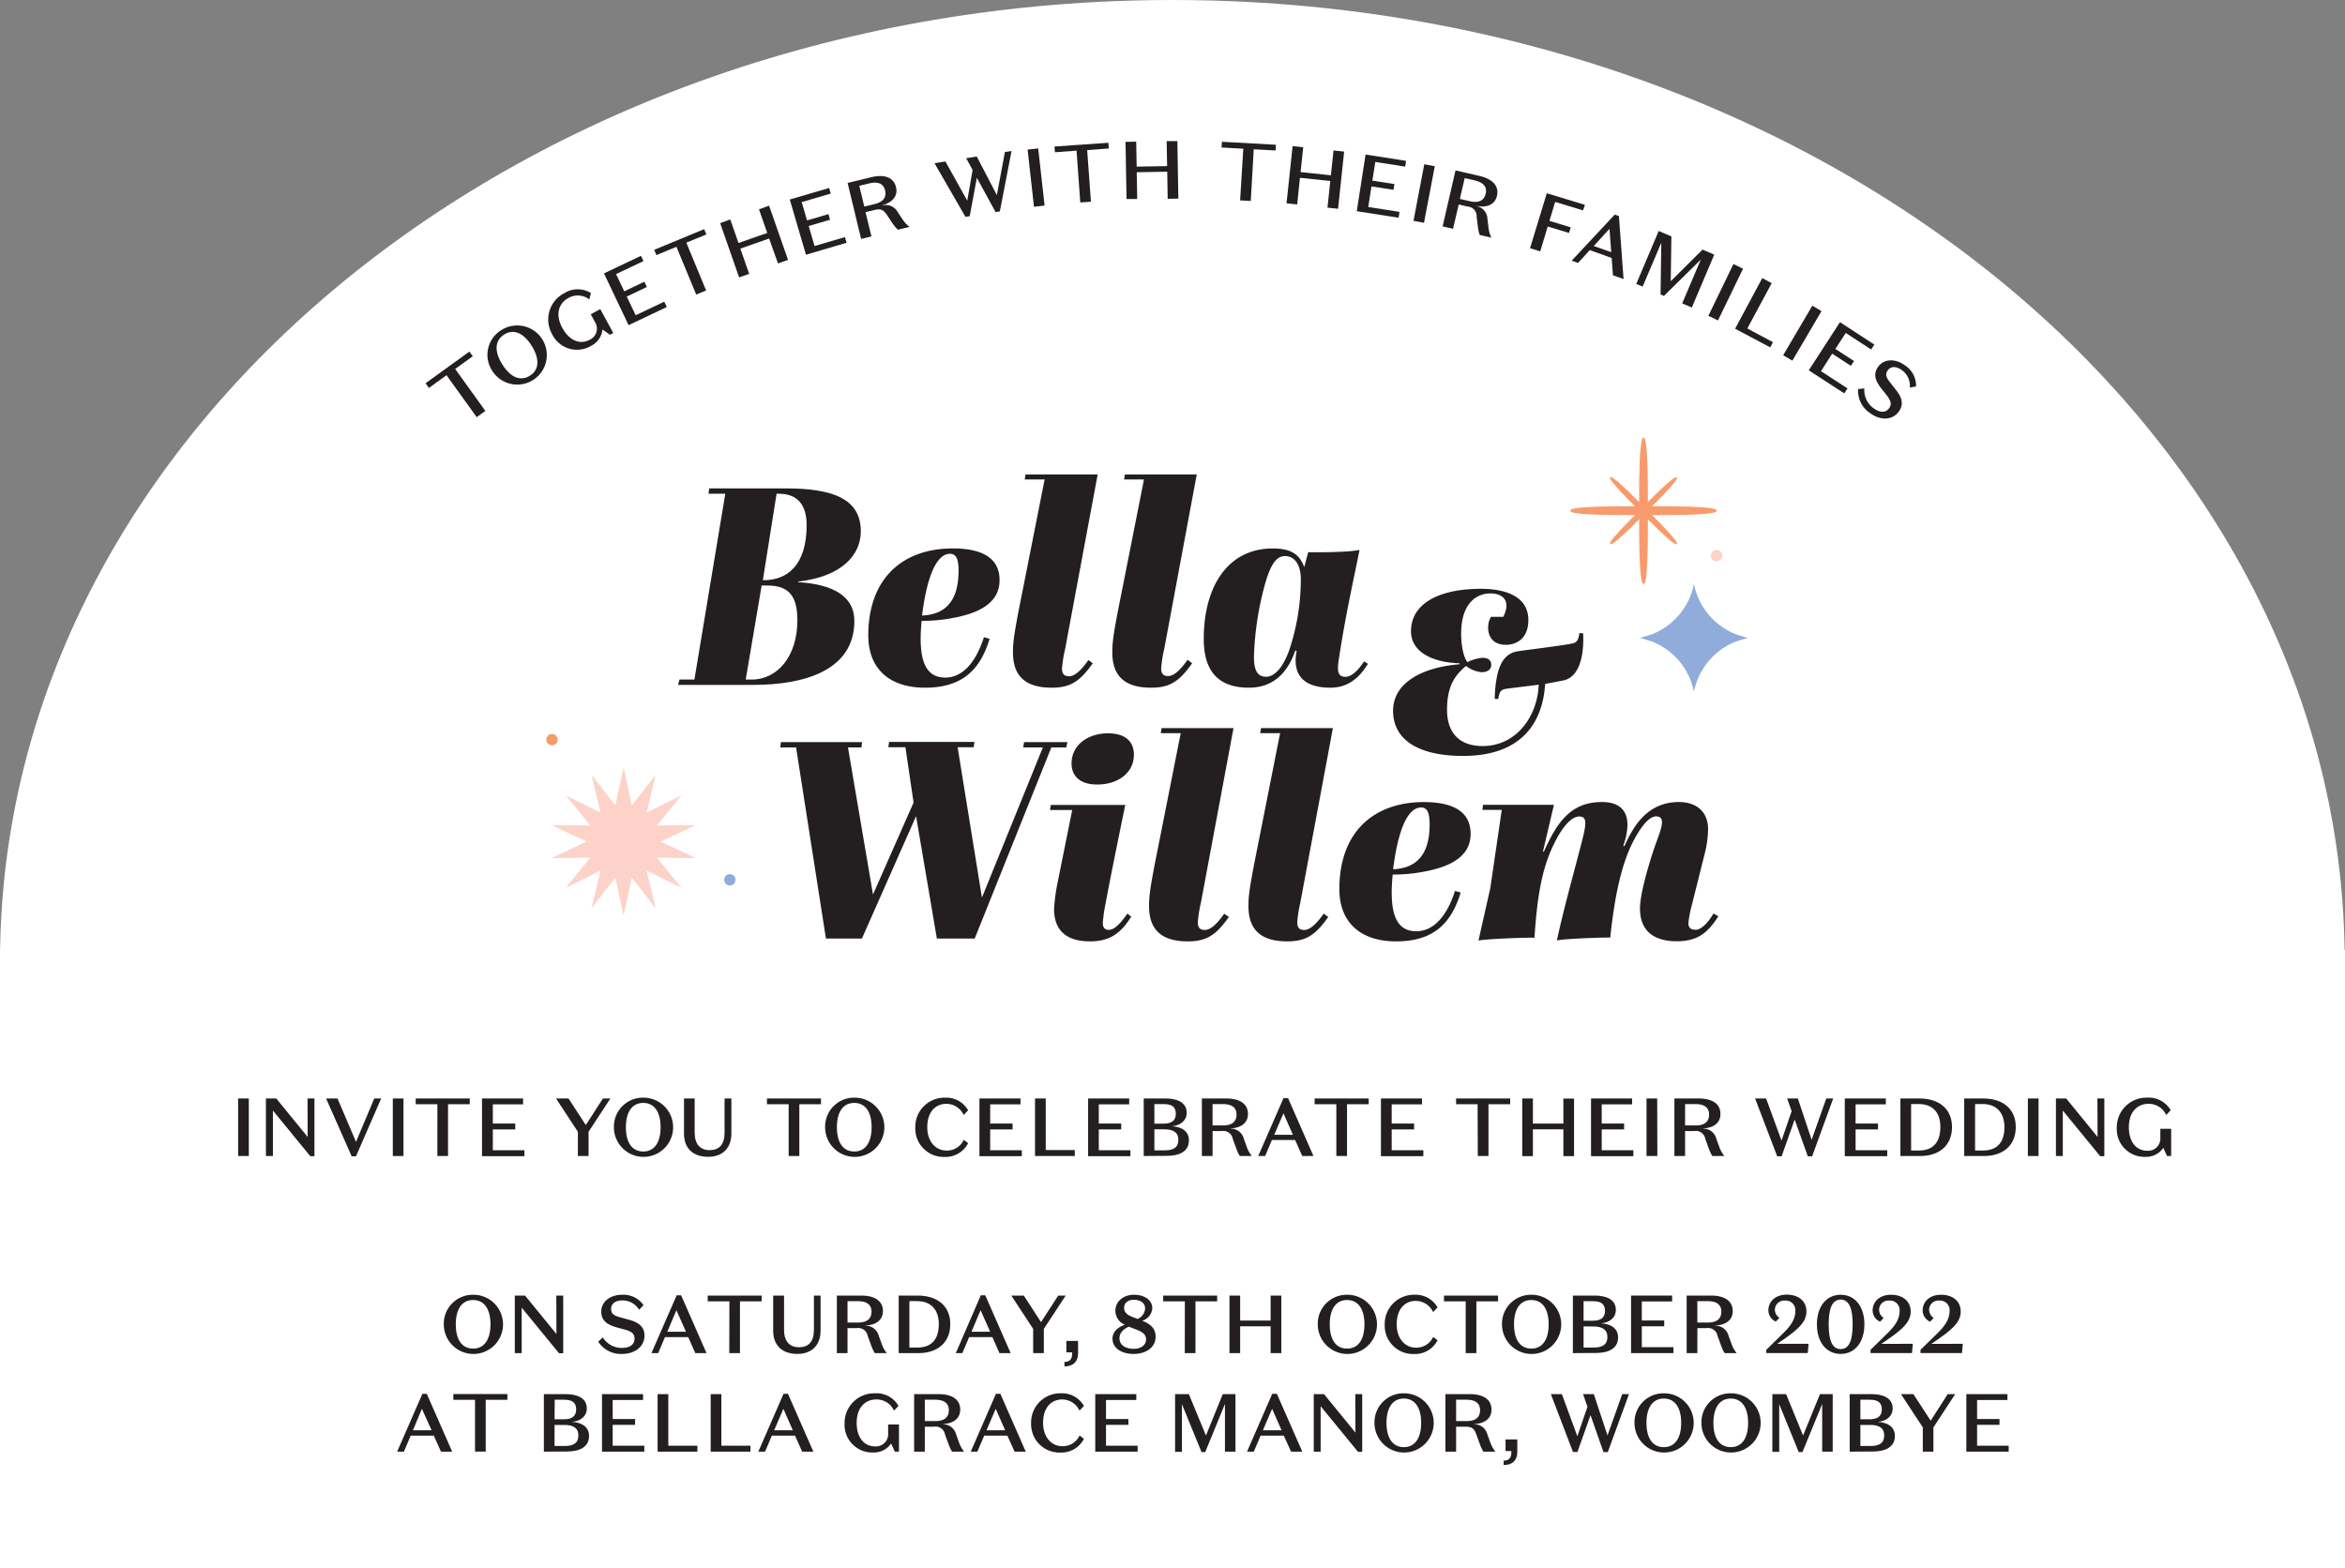 <svg xmlns="http://www.w3.org/2000/svg" viewBox="0 0 628.08 420.16"><rect x="0" y="0" width="628.08" height="420.16" fill="#808080" stroke="none"/><defs><style>.cls-1{fill:#fff;}.cls-2{fill:#fcd2c9;}.cls-3{fill:#8facda;}.cls-4{fill:#f89b6c;}.cls-5{fill:#231f20;}</style></defs><g id="Layer_2" data-name="Layer 2"><g id="Graphics"><path class="cls-1" d="M0,257.57C0,115.32,140.6,0,314,0s314,115.32,314,257.57"/><rect class="cls-1" y="254.5" width="628.08" height="165.66"/><polygon class="cls-2" points="167.02 205.62 169.22 215.79 175.6 207.59 173.19 217.7 182.49 213.09 175.93 221.15 186.31 221.04 176.91 225.46 186.31 229.87 175.93 229.76 182.49 237.82 173.19 233.21 175.6 243.32 169.22 235.12 167.02 245.29 164.82 235.12 158.44 243.32 160.85 233.21 151.55 237.82 158.11 229.76 147.73 229.87 157.13 225.46 147.73 221.04 158.11 221.15 151.55 213.09 160.85 217.7 158.44 207.59 164.82 215.79 167.02 205.62"/><path class="cls-3" d="M464.41,169.7a18.28,18.28,0,0,1-10.71-13.28A18.24,18.24,0,0,1,443,169.7c-1.08.47-3.76,1.19-3.76,1.19s2.68.72,3.76,1.19a18.23,18.23,0,0,1,10.7,13.27,18.26,18.26,0,0,1,10.71-13.27c1.08-.47,3.76-1.19,3.76-1.19s-2.68-.72-3.76-1.19"/><path class="cls-2" d="M461.29,148.84a1.52,1.52,0,1,1-1.51-1.51,1.52,1.52,0,0,1,1.51,1.51"/><path class="cls-4" d="M149.37,198.15a1.52,1.52,0,1,1-1.52-1.52,1.52,1.52,0,0,1,1.52,1.52"/><path class="cls-3" d="M197,235.69a1.52,1.52,0,1,1-1.51-1.51,1.52,1.52,0,0,1,1.51,1.51"/><path class="cls-4" d="M453.16,135.75c-3.21-.13-6.47-.13-6.5-.13h-4.17l1.19-1.19s1.49-1.5,2.89-3c2.91-3.15,2.66-3.4,2.53-3.54s-.39-.38-3.55,2.52c-1.52,1.4-3,2.88-3,2.9l-1.19,1.19v-4.17s0-3.29-.14-6.5c-.27-6.62-.79-6.62-1-6.62s-.78,0-1.05,6.62c-.13,3.21-.14,6.47-.14,6.5v4.17l-1.19-1.19s-1.49-1.5-3-2.9c-3.16-2.91-3.41-2.65-3.55-2.52s-.38.39,2.53,3.54c1.4,1.52,2.88,3,2.89,3l1.19,1.19h-4.17s-3.28,0-6.5.13c-6.62.27-6.62.8-6.62,1.06s0,.78,6.62,1.05c3.22.13,6.47.13,6.5.13h4.17l-1.19,1.2s-1.49,1.49-2.89,3c-2.91,3.16-2.66,3.41-2.53,3.54s.39.39,3.55-2.52c1.52-1.4,3-2.88,3-2.89l1.19-1.2v4.17s0,3.29.14,6.51c.27,6.61.8,6.61,1.05,6.61s.78,0,1-6.61c.14-3.22.14-6.47.14-6.51v-4.17l1.19,1.2s1.49,1.49,3,2.89c3.16,2.91,3.41,2.66,3.55,2.52s.38-.38-2.53-3.54c-1.4-1.52-2.87-3-2.89-3l-1.19-1.2h4.17s3.29,0,6.5-.13c6.62-.27,6.62-.8,6.62-1.05s0-.79-6.62-1.06"/></g><g id="Type"><path class="cls-5" d="M119.59,100.52l-4.71,3.4-.9-1.25,11.74-8.48.9,1.25-4.71,3.4L130,110.08l-2.32,1.67Z"/><path class="cls-5" d="M134.25,88.45a7.92,7.92,0,1,1-2.41,10.89A7.76,7.76,0,0,1,134.25,88.45Zm7.69,12.19c2.53-1.6,2.62-4.54.46-8s-4.86-4.62-7.39-3-2.63,4.54-.46,8S139.39,102.24,141.94,100.64Z"/><path class="cls-5" d="M163.36,89.68l-2-1.42a5.51,5.51,0,0,1-3,4.37,7.39,7.39,0,0,1-10.49-3.12,7.93,7.93,0,0,1,3.32-11,6.73,6.73,0,0,1,7.09,0l-.45,1.7a5.05,5.05,0,0,0-5.59-.38c-2.69,1.46-3.54,4.5-1.63,8s4.8,4.57,7.35,3.18a3.25,3.25,0,0,0,1.6-4.37l-1.33-2.44,2.55-1.39,3.48,6.4Z"/><path class="cls-5" d="M161.77,73.24l9.91-4.71.67,1.41L165,73.43l2.2,4.61,5.38-2.56.67,1.41-5.39,2.56,2.4,5,7.65-3.63.68,1.43-10.23,4.86Z"/><path class="cls-5" d="M181.18,66.12l-5.37,2.22-.59-1.42,13.38-5.53.59,1.42L183.82,65l5.3,12.81-2.65,1.1Z"/><path class="cls-5" d="M192.89,59.78l2.7-1,2.21,6.31,7.7-2.69-2.21-6.31,2.7-1,5.08,14.54-2.69.94L206,63.9l-7.71,2.7,2.37,6.77-2.7.94Z"/><path class="cls-5" d="M211.53,53.45l10.54-3.09.44,1.5-7.79,2.29,1.44,4.9,5.72-1.68.44,1.5-5.72,1.68,1.57,5.36,8.13-2.39.45,1.52-10.88,3.2Z"/><path class="cls-5" d="M233.41,63.34l-2.77.67-3.62-15,6.34-1.54c3.08-.74,5.91-.27,6.63,2.68.63,2.61-1.38,4.22-3.59,4.8v.07a3.63,3.63,0,0,1,4.07,1.84l1.28,1.93a8.14,8.14,0,0,0,1.87,2l-3.12.75A10.69,10.69,0,0,1,239,59.77l-1.45-2.19c-.87-1.35-1.6-1.74-3.33-1.32l-2.4.58Zm-1.92-8,2.74-.66c2.07-.51,3.32-1.62,2.82-3.69-.45-1.87-2-2.4-4.17-1.87l-2.73.66Z"/><path class="cls-5" d="M261.64,47.63l-1.91,10.28-1.15.18L250.3,43.72l2.92-.46,5.85,10.5,1.43-8.23-1.72-3.15,2.84-.45L267,52.28l2.15-11.55,1.78-.28-3.13,16.18-1.15.18Z"/><path class="cls-5" d="M279.78,55.07l-2.84.32-1.71-15.31,2.84-.32Z"/><path class="cls-5" d="M288.34,40.36l-5.79.43-.12-1.54,14.44-1,.11,1.53-5.79.43,1,13.82-2.85.21Z"/><path class="cls-5" d="M301.46,38l2.86-.05.12,6.69,8.16-.14-.12-6.69,2.86,0,.27,15.4-2.86.05L312.63,46l-8.17.14.13,7.17-2.86,0Z"/><path class="cls-5" d="M333,39.84l-5.81-.32.09-1.54,14.46.8-.09,1.53L335.8,40,335,53.84l-2.85-.16Z"/><path class="cls-5" d="M346.21,39.15l2.84.3-.7,6.65,8.11.86.71-6.65,2.84.3-1.62,15.32-2.84-.3.75-7.14-8.12-.86-.75,7.14-2.85-.3Z"/><path class="cls-5" d="M365.75,41.4l10.85,1.69-.24,1.55-8-1.25-.79,5,5.9.92-.24,1.54-5.9-.91-.86,5.52,8.37,1.3-.24,1.57-11.2-1.75Z"/><path class="cls-5" d="M381.4,59.69l-2.81-.54L381.48,44l2.81.53Z"/><path class="cls-5" d="M389.18,61.29l-2.79-.64,3.45-15,6.37,1.47c3.09.71,5.41,2.39,4.73,5.35-.6,2.62-3.12,3.16-5.36,2.7l0,.06a3.64,3.64,0,0,1,2.82,3.47l.28,2.3a8,8,0,0,0,.77,2.66l-3.13-.72a10.19,10.19,0,0,1-.5-2.33l-.33-2.6a2.54,2.54,0,0,0-2.39-2.67l-2.4-.56Zm1.83-8,2.75.63c2.08.47,3.69,0,4.17-2.05.43-1.86-.7-3-2.89-3.53l-2.74-.63Z"/><path class="cls-5" d="M414.29,51.77l10.2,3.1L424,56.36l-7.47-2.27L415,59.17l5.7,1.73-.46,1.51-5.7-1.73-2,6.65-2.74-.83Z"/><path class="cls-5" d="M431.66,69.11,425.81,67l-3.15,3.44-1.7-.61,11.53-12.34,1.12.39,1.24,16.87-2.84-1Zm-4.79-3.21,4.68,1.66-.47-6.26Z"/><path class="cls-5" d="M456,66.87l3.14,1.34-6,14.17-2.59-1.1,5-11.75-9.88,9.74-.91-.38.2-13.86-5,11.75-1.7-.73,6-14.17,3.4,1.45-.17,12Z"/><path class="cls-5" d="M460.14,85.84l-2.57-1.24,6.71-13.87L466.85,72Z"/><path class="cls-5" d="M472,74.5l2.53,1.35L468,88l6.87,3.67-.74,1.39-9.4-5Z"/><path class="cls-5" d="M480.06,96.62l-2.46-1.45,7.81-13.28,2.46,1.45Z"/><path class="cls-5" d="M492.81,86.31l9.2,6-.85,1.31-6.8-4.42-2.78,4.28,5,3.25L495.73,98l-5-3.25-3,4.69,7.1,4.61-.87,1.33-9.5-6.17Z"/><path class="cls-5" d="M505.25,105.78l-1.36-1.71c-1.66-2.12-2.25-3.92-.82-5.85,1.56-2.13,4.57-2.24,7.19-.31a6.51,6.51,0,0,1,2.94,5.61l-1.68.32a5.14,5.14,0,0,0-2.18-4.72c-1.4-1-2.87-1.08-3.7.06s-.44,2,.74,3.44l1.36,1.75c1.64,2,2.26,3.95.84,5.88-1.8,2.45-5,2.39-7.7.43a7.22,7.22,0,0,1-3.21-6.44l1.67-.19a6,6,0,0,0,2.5,5.34c1.5,1.1,3.14,1.33,4.12,0C506.81,108.24,506.35,107.19,505.25,105.78Z"/><path class="cls-5" d="M210.49,130.84c12.55,0,20.07,2.78,20.07,11.5,0,6.17-4.88,12.11-16.77,13.46l-.07.15c10,.61,15.11,4.14,15.11,10.38,0,13.54-13.91,17.15-27.07,17.15H181.61l.38-1.43h4l8.27-49.78h-4.51l.23-1.43Zm-10.76,51.21h1.58c7,0,12.26-6.32,12.26-15.87,0-6.54-2.33-9.32-8-9.32H204Zm4.59-26.62h.23c6.16,0,11.5-3.84,11.5-14.74,0-5.49-2.48-8.42-7.44-8.42H208Z"/><path class="cls-5" d="M267.72,155.43c0,7.37-8.05,9.55-15,10.53a46.15,46.15,0,0,1-5.87.37c-1.05,10.61,1.05,15.19,6.32,15.19,3.68,0,7.74-2.63,10.37-10.83l1.51.46c-2.78,9.24-8.27,13.08-17.3,13.08-9.55,0-15.19-5.11-15.19-14,0-15.41,9.33-23.31,22.64-23.31C263.65,146.93,267.72,149.86,267.72,155.43Zm-13.24-7.07c-4.06,0-6.39,7.44-7.52,16.54,5.11-.22,9.78-2.7,9.78-12C256.74,150.16,256.28,148.36,254.48,148.36Z"/><path class="cls-5" d="M292.68,177.69c-3.46,4.89-6,6.54-11,6.54-6.91,0-10.37-3-10.37-9.47,0-2.79.3-5.19,2.48-16l6-30.31h-5.34l.23-1.35H294l-8.72,46.77a34.06,34.06,0,0,0-.83,5.19c0,1.35.45,2.11,1.88,2.11,1.2,0,2.86-1,5.19-4.36Z"/><path class="cls-5" d="M319.3,177.69c-3.46,4.89-6,6.54-11,6.54-6.92,0-10.38-3-10.38-9.47,0-2.79.3-5.19,2.48-16l6-30.31h-5.33l.22-1.35h19.25l-8.72,46.77A34.06,34.06,0,0,0,311,179c0,1.35.45,2.11,1.88,2.11,1.2,0,2.86-1,5.19-4.36Z"/><path class="cls-5" d="M366.38,177.84c-2.71,4.43-5.94,6.39-10.08,6.39-7.44,0-10.22-3.76-9-9.85l-.38-.08c-2,5.87-5.86,9.93-12.4,9.93-8.73,0-12.11-5-12.11-13.08,0-13.84,6.31-24.22,18.5-24.22,5.56,0,7.29,2.11,8.42,5l1.05-4c3.61.07,10.83,0,13.76-.6-1.88,9.25-3.83,18-5.49,28.87a21.21,21.21,0,0,0-.3,2.71c0,2,.91,2.41,2,2.41s2.78-.75,5-4.14Zm-20.61-5.12a59.94,59.94,0,0,0,2.64-17.52c0-4.51-2.11-6.24-4.21-6.24-2.26,0-3.84,2.11-5.34,7.37a82,82,0,0,0-3,19.48c0,2.55.3,5.49,3.23,5.49C341.41,181.3,344,178.67,345.77,172.72Z"/><path class="cls-5" d="M413.85,183.22c-.62,9.92-5.89,19.29-22,19.29-11.78,0-18.73-4.22-18.73-12.09,0-7.57,7.88-11.66,17.8-12.47v-.25c-7.63-.24-13-3.28-13-8.55,0-7.69,7.87-11.41,18.72-11.41,6.08,0,12.71,1.74,12.71,8.37,0,5-3.22,6.63-6,6.63-5.33,0-5.4-5.27-4-7.5h3.29c2.1-4.21,0-6.26-3.48-6.26-3.72,0-7.81,2.67-7.81,10.79,0,2.48.44,6,1.68,7.62a10.88,10.88,0,0,1,4.09-1.17c1,0,2.29.37,2.29,1.86s-1.3,2-2.6,2a8.16,8.16,0,0,1-4.16-1.67c-3,2.54-5.08,5.39-5.08,11.78,0,4.9,2.23,9.67,9.55,9.67,9.05,0,14.69-8,15-16.43l-8.49,1.06c-1.8.24-2,.86-2.36,2.79l-.93-.07c.25-8.43,2.17-12,6-12.71,2.35-.37,12.15-1.55,14.75-2.11,1.12-.24,1.68-.74,1.93-2.79l1,.07c.31,6.26-1.12,11.9-5.46,12.65Z"/><path class="cls-5" d="M244.69,215l-2.18-14.81h-4.59l.22-1.43H261l-.22,1.43h-4.29L263,240.46l16.32-40.23h-5.26l.22-1.43H285.9l-.31,1.43h-4l-20.53,51.21H250.93l-5.57-32.79-14.51,32.79h-9.63l-8-51.21H209l.15-1.43h21.73l-.15,1.43h-3.61l6.7,39.4Z"/><path class="cls-5" d="M303,245.57c-2.71,4.22-5.49,6.62-11.05,6.62-5.72,0-9.63-2.4-9.63-8.72a50.65,50.65,0,0,1,1-7.3L287.18,217h-5.95l.23-1.36h19.93c-3,14.59-4.29,21.14-5.27,26.4a40.39,40.39,0,0,0-.75,5.26c0,1.36.75,1.81,1.58,1.81,1.35,0,2.93-1.35,5-4.36Zm-16-41c0-5.11,4.52-8.12,9.78-8.12,4.29,0,6.92,1.95,6.92,5.71,0,5.12-4.59,8-9.7,8C288.53,210.23,287,207.15,287,204.59Z"/><path class="cls-5" d="M329.14,245.65c-3.46,4.89-6,6.54-11,6.54-6.92,0-10.38-3-10.38-9.47,0-2.79.3-5.19,2.48-16l6-30.31h-5.34l.22-1.35h19.26l-8.73,46.77a35.36,35.36,0,0,0-.83,5.19c0,1.36.46,2.11,1.89,2.11,1.2,0,2.85-1,5.18-4.36Z"/><path class="cls-5" d="M355.76,245.65c-3.46,4.89-6,6.54-11,6.54-6.92,0-10.38-3-10.38-9.47,0-2.79.3-5.19,2.48-16l6-30.31h-5.34l.23-1.35H357l-8.73,46.77a35.15,35.15,0,0,0-.82,5.19c0,1.36.45,2.11,1.88,2.11,1.2,0,2.85-1,5.19-4.36Z"/><path class="cls-5" d="M393.89,223.39c0,7.37-8.05,9.55-15,10.53a46.15,46.15,0,0,1-5.87.37c-1.05,10.61,1,15.19,6.32,15.19,3.68,0,7.74-2.63,10.37-10.82l1.51.45c-2.78,9.25-8.27,13.08-17.3,13.08-9.55,0-15.19-5.11-15.19-14,0-15.42,9.33-23.32,22.64-23.32C389.82,214.89,393.89,217.83,393.89,223.39Zm-13.24-7.07c-4.06,0-6.39,7.45-7.52,16.55,5.11-.23,9.78-2.71,9.78-12C382.91,218.13,382.45,216.32,380.65,216.32Z"/><path class="cls-5" d="M423.67,225.5c1.27-4.89,1.42-6.77-.68-6.77-1.66,0-4.14,1.8-7,7.82-2.71,5.71-4.22,12.48-5,24.66-2.33-.07-12.86.31-15,.76l3.16-14,3.08-21h-5.18l.15-1.36h19l-2.93,12.49.22.07c3.39-7.44,6.92-13.31,15.57-13.31,4.89,0,6.84,2.48,6.84,6.17a18.46,18.46,0,0,1-1.12,5.56l.3.08c2.1-4.59,5.71-11.81,14.59-11.81,5,0,7.74,2.86,7.82,7.07a27.62,27.62,0,0,1-.83,6.47l-3.54,14.14a30.75,30.75,0,0,0-.9,4.73c0,1.51.9,1.81,2,1.81s2.85-1.2,4.73-4.36l1.28.75c-2.85,4.51-5.64,6.69-11.13,6.69-5.71,0-9.85-2.4-9.85-8.8,0-5,3.84-16.39,4.44-17.89,1.28-3.54,2.56-6.77-.15-6.77-1.66,0-3.84,2.33-6.09,6.69-3.24,6.24-5,14.89-6.17,25.79-2.18-.07-12.41.31-14.29.76C418.93,243,421.26,234.9,423.67,225.5Z"/><path class="cls-5" d="M66.64,309.69H63.78V294.28h2.86Z"/><path class="cls-5" d="M82.37,294.28h1.85v15.45H83.1l-10-12.21v12.17H71.22V294.28H74l8.4,10.3Z"/><path class="cls-5" d="M100.24,294.28h1.85l-6.74,15.49H94.19l-6.85-15.49H90.4l4.95,11.62Z"/><path class="cls-5" d="M108.07,309.69h-2.86V294.28h2.86Z"/><path class="cls-5" d="M117.15,295.82h-5.81v-1.54h14.48v1.54H120v13.87h-2.86Z"/><path class="cls-5" d="M129.1,294.28h11v1.57H132V301h6v1.56h-6v5.59h8.47v1.59H129.1Z"/><path class="cls-5" d="M161.48,294.28h2l-5.84,8.92v6.49h-2.86V303.2l-5.85-8.92h3.34l4.63,7.11Z"/><path class="cls-5" d="M172.29,294.06a7.93,7.93,0,1,1-7.86,7.92A7.75,7.75,0,0,1,172.29,294.06Zm0,14.42c3,0,4.64-2.45,4.64-6.5s-1.65-6.51-4.64-6.51-4.65,2.44-4.65,6.51S169.27,308.48,172.29,308.48Z"/><path class="cls-5" d="M195.89,294.28v9.4c0,4.09-2.57,6.23-6.2,6.23-4.09,0-6.49-2.29-6.49-6.21v-9.42h2.86v9.18c0,3,1.43,4.66,4,4.66s4-1.49,4-4.66v-9.18Z"/><path class="cls-5" d="M211.23,295.82h-5.81v-1.54h14.47v1.54h-5.8v13.87h-2.86Z"/><path class="cls-5" d="M228.8,294.06A7.93,7.93,0,1,1,221,302,7.75,7.75,0,0,1,228.8,294.06Zm0,14.42c3,0,4.65-2.45,4.65-6.5s-1.65-6.51-4.65-6.51-4.64,2.44-4.64,6.51S225.79,308.48,228.8,308.48Z"/><path class="cls-5" d="M253.16,294.06a6.71,6.71,0,0,1,6.14,3.39l-1.19,1.26a5.1,5.1,0,0,0-4.64-3c-3,0-5.11,2.27-5.11,6.25s2.36,6.25,5.08,6.27a4.93,4.93,0,0,0,4.69-2.88l1.17.9a6.75,6.75,0,0,1-6.25,3.68,7.59,7.59,0,0,1-7.9-7.79A7.82,7.82,0,0,1,253.16,294.06Z"/><path class="cls-5" d="M262.33,294.28h11v1.57h-8.12V301h6v1.56h-6v5.59h8.47v1.59H262.33Z"/><path class="cls-5" d="M277.22,294.28h2.87V308.1h7.78v1.59H277.22Z"/><path class="cls-5" d="M291.44,294.28h11v1.57H294.3V301h6v1.56h-6v5.59h8.47v1.59H291.44Z"/><path class="cls-5" d="M306.33,309.69V294.28h5.9c3.08,0,5.61,1.08,5.61,3.83,0,2.18-1.83,3.46-4,3.61v0c2.35.08,4.6,1.16,4.6,3.76,0,3-2.56,4.16-5.83,4.16Zm2.86-8.67h2.42c2,0,3.32-.66,3.32-2.64s-1.21-2.6-3.3-2.6h-2.44Zm0,1.52v5.63H312c2.23,0,3.61-.75,3.61-2.8s-1.41-2.83-3.78-2.83Z"/><path class="cls-5" d="M324.77,309.69h-2.86V294.28h6.53c3.17,0,5.81,1.13,5.81,4.16,0,2.69-2.33,3.79-4.62,3.83v.07a3.62,3.62,0,0,1,3.52,2.75l.79,2.18a8.08,8.08,0,0,0,1.34,2.42h-3.21a10.57,10.57,0,0,1-1-2.16l-.9-2.46a2.55,2.55,0,0,0-2.93-2.07h-2.46Zm0-8.19h2.81c2.14,0,3.61-.79,3.61-2.93,0-1.91-1.36-2.79-3.61-2.79h-2.81Z"/><path class="cls-5" d="M346.88,305.4h-6.21l-1.82,4.29H337l6.76-15.49H345l6.79,15.49h-3ZM341.29,304h5l-2.53-5.75Z"/><path class="cls-5" d="M357.92,295.82h-5.81v-1.54h14.48v1.54h-5.81v13.87h-2.86Z"/><path class="cls-5" d="M369.87,294.28h11v1.57h-8.12V301h6v1.56h-6v5.59h8.47v1.59H369.87Z"/><path class="cls-5" d="M395.76,295.82H390v-1.54h14.48v1.54h-5.81v13.87h-2.86Z"/><path class="cls-5" d="M407.71,294.28h2.86V301h8.16v-6.69h2.86v15.41h-2.86v-7.18h-8.16v7.18h-2.86Z"/><path class="cls-5" d="M426.14,294.28h11v1.57H429V301h6v1.56h-6v5.59h8.47v1.59H426.14Z"/><path class="cls-5" d="M443.9,309.69H441V294.28h2.86Z"/><path class="cls-5" d="M451.33,309.69h-2.86V294.28H455c3.16,0,5.8,1.13,5.8,4.16,0,2.69-2.33,3.79-4.62,3.83v.07a3.64,3.64,0,0,1,3.53,2.75l.79,2.18a8.08,8.08,0,0,0,1.34,2.42h-3.21a10.14,10.14,0,0,1-1-2.16l-.9-2.46A2.54,2.54,0,0,0,453.8,303h-2.47Zm0-8.19h2.82c2.13,0,3.61-.79,3.61-2.93,0-1.91-1.37-2.79-3.61-2.79h-2.82Z"/><path class="cls-5" d="M480.68,299.92l-3.5,9.85H476l-5.92-15.49h2.95l4.13,11.29,2.71-7.9-1.21-3.39h2.88l3.68,11.07,3.93-11.07H491l-5.64,15.49h-1.16Z"/><path class="cls-5" d="M494.1,294.28h11v1.57H497V301h6v1.56h-6v5.59h8.47v1.59H494.1Z"/><path class="cls-5" d="M509,309.69V294.28h5.09c5.28,0,8.73,2.8,8.73,7.64,0,5.08-3.59,7.77-8.45,7.77Zm4.87-13.93h-2v12.45H514c3.57,0,5.7-2,5.7-6.29C519.73,298,517.6,295.76,513.86,295.76Z"/><path class="cls-5" d="M526.09,309.69V294.28h5.08c5.28,0,8.73,2.8,8.73,7.64,0,5.08-3.58,7.77-8.44,7.77ZM531,295.76h-2v12.45h2.18c3.56,0,5.69-2,5.69-6.29C536.82,298,534.69,295.76,531,295.76Z"/><path class="cls-5" d="M546,309.69h-2.86V294.28H546Z"/><path class="cls-5" d="M561.77,294.28h1.85v15.45H562.5l-10-12.21v12.17h-1.84V294.28h2.75l8.4,10.3Z"/><path class="cls-5" d="M580.41,309.69l-1-2.18a5.52,5.52,0,0,1-4.73,2.4,7.4,7.4,0,0,1-7.72-7.77,7.93,7.93,0,0,1,8.18-8.08,6.73,6.73,0,0,1,6.25,3.37l-1.21,1.28a5.07,5.07,0,0,0-4.73-3c-3.06,0-5.26,2.27-5.26,6.25s2,6.32,4.93,6.32a3.26,3.26,0,0,0,3.5-3.08V302.4h2.9v7.29Z"/><path class="cls-5" d="M126.72,346.86a7.93,7.93,0,1,1-7.85,7.92A7.75,7.75,0,0,1,126.72,346.86Zm0,14.42c3,0,4.65-2.45,4.65-6.5s-1.65-6.51-4.65-6.51-4.64,2.44-4.64,6.51S123.71,361.28,126.72,361.28Z"/><path class="cls-5" d="M149,347.08h1.85v15.45h-1.12l-10-12.21v12.17h-1.85V347.08h2.75l8.41,10.3Z"/><path class="cls-5" d="M167.29,356.17l-2.11-.57c-2.6-.73-4.14-1.83-4.14-4.23,0-2.64,2.36-4.51,5.61-4.51a6.5,6.5,0,0,1,5.7,2.78l-1.16,1.25a5.17,5.17,0,0,0-4.56-2.51c-1.74,0-2.95.84-2.95,2.25s.82,1.84,2.64,2.33l2.14.59c2.53.68,4.16,1.85,4.16,4.25,0,3-2.64,4.91-6,4.91a7.23,7.23,0,0,1-6.4-3.28l1.23-1.15a5.94,5.94,0,0,0,5.17,2.82c1.88,0,3.33-.79,3.33-2.44C170,357.23,169,356.65,167.29,356.17Z"/><path class="cls-5" d="M184.32,358.2h-6.21l-1.82,4.29h-1.81L181.24,347h1.19l6.8,15.49h-3Zm-5.59-1.43h5L181.17,351Z"/><path class="cls-5" d="M195.36,348.62h-5.81v-1.54H204v1.54h-5.81v13.87h-2.86Z"/><path class="cls-5" d="M219.78,347.08v9.4c0,4.09-2.57,6.23-6.2,6.23-4.09,0-6.49-2.29-6.49-6.21v-9.42H210v9.18c0,3,1.43,4.66,4,4.66s4-1.49,4-4.66v-9.18Z"/><path class="cls-5" d="M227,362.49h-2.86V347.08h6.53c3.17,0,5.81,1.13,5.81,4.16,0,2.69-2.33,3.79-4.62,3.83v.07a3.64,3.64,0,0,1,3.52,2.75l.79,2.18a8.08,8.08,0,0,0,1.34,2.42h-3.21a10.57,10.57,0,0,1-1-2.16l-.9-2.46a2.55,2.55,0,0,0-2.93-2.07H227Zm0-8.19h2.81c2.14,0,3.61-.79,3.61-2.93,0-1.91-1.36-2.79-3.61-2.79H227Z"/><path class="cls-5" d="M240.7,362.49V347.08h5.09c5.28,0,8.73,2.8,8.73,7.64,0,5.08-3.59,7.77-8.45,7.77Zm4.87-13.93h-2V361h2.18c3.57,0,5.7-2,5.7-6.29C251.44,350.82,249.31,348.56,245.57,348.56Z"/><path class="cls-5" d="M265.79,358.2h-6.21l-1.83,4.29H256L262.7,347h1.19l6.8,15.49h-3Zm-5.59-1.43h5L262.64,351Z"/><path class="cls-5" d="M283.43,347.08h2L279.58,356v6.49h-2.86V356l-5.85-8.92h3.34l4.62,7.11Z"/><path class="cls-5" d="M285.61,359.23h3.14v3.34c0,2.2-1.3,3.48-3.65,3.48v-1.19c1.43,0,2.07-.72,2.07-2.29v-.28h-1.56Z"/><path class="cls-5" d="M309.52,358.13c0,2.79-2.55,4.58-5.85,4.58s-5.7-1.54-5.7-4.1c0-1.93,1.61-3.14,3.32-3.72a4.08,4.08,0,0,1-2.55-3.69c0-2.64,2.22-4.34,5-4.34s4.89,1.43,4.89,3.61a3.76,3.76,0,0,1-2.71,3.35C308.42,354.78,309.52,356.08,309.52,358.13Zm-7.19-2.73c-1.24.6-2.49,1.5-2.49,3.13,0,1.78,1.54,2.81,3.83,2.81,1.8,0,3.28-.88,3.28-2.53,0-1.27-.84-1.94-2.53-2.6Zm1.1-2.55,1.27.48a3.22,3.22,0,0,0,2-2.79c0-1.41-1.17-2.33-3-2.33-1.61,0-2.62.83-2.62,2.15S302.06,352.32,303.43,352.85Z"/><path class="cls-5" d="M317.35,348.62h-5.81v-1.54H326v1.54h-5.81v13.87h-2.86Z"/><path class="cls-5" d="M329.3,347.08h2.86v6.69h8.16v-6.69h2.86v15.41h-2.86v-7.18h-8.16v7.18H329.3Z"/><path class="cls-5" d="M360.8,346.86a7.93,7.93,0,1,1-7.85,7.92A7.75,7.75,0,0,1,360.8,346.86Zm0,14.42c3,0,4.65-2.45,4.65-6.5s-1.65-6.51-4.65-6.51-4.64,2.44-4.64,6.51S357.79,361.28,360.8,361.28Z"/><path class="cls-5" d="M378.89,346.86a6.71,6.71,0,0,1,6.14,3.39l-1.19,1.26a5.1,5.1,0,0,0-4.65-3c-3,0-5.1,2.27-5.1,6.25s2.35,6.25,5.08,6.27a4.93,4.93,0,0,0,4.69-2.88l1.17.9a6.75,6.75,0,0,1-6.25,3.68,7.59,7.59,0,0,1-7.9-7.79A7.82,7.82,0,0,1,378.89,346.86Z"/><path class="cls-5" d="M392.57,348.62h-5.81v-1.54h14.48v1.54h-5.81v13.87h-2.86Z"/><path class="cls-5" d="M410.15,346.86a7.93,7.93,0,1,1-7.86,7.92A7.76,7.76,0,0,1,410.15,346.86Zm0,14.42c3,0,4.64-2.45,4.64-6.5s-1.65-6.51-4.64-6.51-4.64,2.44-4.64,6.51S407.13,361.28,410.15,361.28Z"/><path class="cls-5" d="M421.28,362.49V347.08h5.9c3.08,0,5.61,1.08,5.61,3.83,0,2.18-1.83,3.46-4,3.61v0c2.35.09,4.6,1.17,4.6,3.77,0,2.95-2.56,4.16-5.83,4.16Zm2.86-8.67h2.42c2,0,3.32-.66,3.32-2.64s-1.21-2.6-3.3-2.6h-2.44Zm0,1.51V361h2.77c2.23,0,3.61-.75,3.61-2.8s-1.41-2.84-3.78-2.84Z"/><path class="cls-5" d="M436.86,347.08h11v1.57h-8.12v5.1h6v1.56h-6v5.59h8.47v1.59H436.86Z"/><path class="cls-5" d="M454.61,362.49h-2.86V347.08h6.54c3.16,0,5.8,1.13,5.8,4.16,0,2.69-2.33,3.79-4.62,3.83v.07a3.62,3.62,0,0,1,3.52,2.75l.8,2.18a8.08,8.08,0,0,0,1.34,2.42h-3.21a10.14,10.14,0,0,1-1-2.16l-.9-2.46a2.54,2.54,0,0,0-2.92-2.07h-2.47Zm0-8.19h2.82c2.13,0,3.61-.79,3.61-2.93,0-1.91-1.37-2.79-3.61-2.79h-2.82Z"/><path class="cls-5" d="M484.4,360l-.22,2.47H473.07v-.86l4.09-4c1.94-1.87,3.7-3.78,3.7-6.42a2.56,2.56,0,0,0-2.71-2.77,2.5,2.5,0,0,0-2.77,2.55,2.65,2.65,0,0,0,1.21,2.07l-.95,1a3.3,3.3,0,0,1-2-3c0-2.29,1.81-4.21,4.93-4.21,2.86,0,5.26,1.5,5.26,4.51S481.3,356.44,476,360Z"/><path class="cls-5" d="M493,346.86c3.85,0,6.36,3.17,6.36,7.92s-2.51,7.93-6.36,7.93-6.36-3.17-6.36-7.93S489.15,346.86,493,346.86Zm0,14.55c2.25,0,3.21-2.27,3.21-6.63s-1-6.62-3.21-6.62-3.21,2.25-3.21,6.62S490.76,361.41,493,361.41Z"/><path class="cls-5" d="M512.32,360l-.22,2.47H501v-.86l4.09-4c1.93-1.87,3.7-3.78,3.7-6.42a2.56,2.56,0,0,0-2.71-2.77A2.49,2.49,0,0,0,503.3,351a2.65,2.65,0,0,0,1.21,2.07l-.95,1a3.3,3.3,0,0,1-2-3c0-2.29,1.8-4.21,4.93-4.21,2.86,0,5.26,1.5,5.26,4.51s-2.55,5.07-7.88,8.65Z"/><path class="cls-5" d="M525.72,360l-.22,2.47H514.38v-.86l4.1-4c1.93-1.87,3.69-3.78,3.69-6.42a2.55,2.55,0,0,0-2.7-2.77A2.49,2.49,0,0,0,516.7,351a2.65,2.65,0,0,0,1.21,2.07l-.95,1a3.3,3.3,0,0,1-2-3c0-2.29,1.8-4.21,4.93-4.21,2.86,0,5.26,1.5,5.26,4.51s-2.56,5.07-7.88,8.65Z"/><path class="cls-5" d="M116.19,384.6H110l-1.82,4.29h-1.81l6.76-15.49h1.18l6.8,15.49h-3Zm-5.59-1.43h5L113,377.42Z"/><path class="cls-5" d="M127.23,375h-5.81v-1.54H135.9V375h-5.81v13.87h-2.86Z"/><path class="cls-5" d="M145.67,388.89V373.48h5.89c3.08,0,5.61,1.08,5.61,3.83,0,2.18-1.82,3.46-4,3.61v0c2.36.09,4.6,1.17,4.6,3.77,0,2.95-2.55,4.16-5.83,4.16Zm2.86-8.67H151c2,0,3.32-.66,3.32-2.64s-1.21-2.6-3.3-2.6h-2.44Zm0,1.51v5.64h2.77c2.22,0,3.61-.75,3.61-2.8s-1.41-2.84-3.79-2.84Z"/><path class="cls-5" d="M161.24,373.48h11v1.57H164.1v5.1h6v1.56h-6v5.59h8.47v1.59H161.24Z"/><path class="cls-5" d="M176.13,373.48H179V387.3h7.78v1.59H176.13Z"/><path class="cls-5" d="M190.35,373.48h2.86V387.3H201v1.59H190.35Z"/><path class="cls-5" d="M212.94,384.6h-6.2l-1.83,4.29h-1.8l6.75-15.49h1.19l6.8,15.49h-3Zm-5.59-1.43h5l-2.53-5.75Z"/><path class="cls-5" d="M239.67,388.89l-1-2.18a5.52,5.52,0,0,1-4.73,2.4,7.41,7.41,0,0,1-7.73-7.77,7.94,7.94,0,0,1,8.19-8.08,6.74,6.74,0,0,1,6.25,3.37l-1.21,1.28a5.07,5.07,0,0,0-4.73-3c-3.06,0-5.26,2.27-5.26,6.25s2,6.32,4.93,6.32a3.26,3.26,0,0,0,3.5-3.09V381.6h2.9v7.29Z"/><path class="cls-5" d="M247.7,388.89h-2.86V373.48h6.54c3.17,0,5.8,1.13,5.8,4.16,0,2.69-2.33,3.79-4.62,3.83v.07a3.64,3.64,0,0,1,3.53,2.75l.79,2.18a8.08,8.08,0,0,0,1.34,2.42H255a11.21,11.21,0,0,1-1-2.16l-.9-2.46a2.54,2.54,0,0,0-2.92-2.07H247.7Zm0-8.19h2.82c2.13,0,3.61-.79,3.61-2.93,0-1.91-1.37-2.79-3.61-2.79H247.7Z"/><path class="cls-5" d="M269.81,384.6h-6.2l-1.83,4.29H260l6.75-15.49h1.19l6.8,15.49h-3Zm-5.59-1.43h5l-2.53-5.75Z"/><path class="cls-5" d="M284.18,373.26a6.71,6.71,0,0,1,6.14,3.39l-1.19,1.26a5.1,5.1,0,0,0-4.64-3c-3,0-5.11,2.27-5.11,6.25s2.36,6.25,5.09,6.27a4.93,4.93,0,0,0,4.68-2.88l1.17.9a6.75,6.75,0,0,1-6.25,3.68,7.59,7.59,0,0,1-7.9-7.79A7.82,7.82,0,0,1,284.18,373.26Z"/><path class="cls-5" d="M293.35,373.48h11v1.57h-8.12v5.1h6v1.56h-6v5.59h8.47v1.59H293.35Z"/><path class="cls-5" d="M327.5,373.48h3.41v15.41h-2.82V376.12L322.81,389h-1l-5.24-12.83v12.77h-1.84V373.48h3.69L323,384.57Z"/><path class="cls-5" d="M343.84,384.6h-6.2l-1.83,4.29H334l6.75-15.49H342l6.8,15.49h-3Zm-5.59-1.43h5l-2.53-5.75Z"/><path class="cls-5" d="M363,373.48h1.85v15.45h-1.13l-10-12.21v12.17h-1.85V373.48h2.75l8.41,10.3Z"/><path class="cls-5" d="M376,373.26a7.93,7.93,0,1,1-7.86,7.92A7.75,7.75,0,0,1,376,373.26Zm0,14.42c3,0,4.64-2.45,4.64-6.5s-1.65-6.51-4.64-6.51-4.64,2.44-4.64,6.51S373,387.68,376,387.68Z"/><path class="cls-5" d="M390,388.89h-2.86V373.48h6.53c3.17,0,5.81,1.13,5.81,4.16,0,2.69-2.33,3.79-4.62,3.83v.07a3.62,3.62,0,0,1,3.52,2.75l.8,2.18a8.08,8.08,0,0,0,1.34,2.42h-3.21a10.14,10.14,0,0,1-1-2.16l-.9-2.46c-.53-1.52-1.14-2.07-2.93-2.07H390Zm0-8.19h2.82c2.13,0,3.6-.79,3.6-2.93,0-1.91-1.36-2.79-3.6-2.79H390Z"/><path class="cls-5" d="M403.24,385.63h3.15V389c0,2.2-1.3,3.48-3.66,3.48v-1.19c1.44,0,2.07-.72,2.07-2.29v-.28h-1.56Z"/><path class="cls-5" d="M426,379.12l-3.5,9.85H421.3l-5.92-15.49h2.95l4.14,11.29,2.71-7.9L424,373.48h2.88l3.67,11.07,3.94-11.07h1.81L430.63,389h-1.16Z"/><path class="cls-5" d="M445.64,373.26a7.93,7.93,0,1,1-7.86,7.92A7.75,7.75,0,0,1,445.64,373.26Zm0,14.42c3,0,4.64-2.45,4.64-6.5s-1.65-6.51-4.64-6.51-4.65,2.44-4.65,6.51S442.62,387.68,445.64,387.68Z"/><path class="cls-5" d="M463.57,373.26a7.93,7.93,0,1,1-7.86,7.92A7.75,7.75,0,0,1,463.57,373.26Zm0,14.42c3,0,4.64-2.45,4.64-6.5s-1.65-6.51-4.64-6.51-4.65,2.44-4.65,6.51S460.55,387.68,463.57,387.68Z"/><path class="cls-5" d="M487.46,373.48h3.41v15.41h-2.82V376.12L482.77,389h-1l-5.23-12.83v12.77H474.7V373.48h3.69l4.54,11.09Z"/><path class="cls-5" d="M495.42,388.89V373.48h5.9c3.08,0,5.61,1.08,5.61,3.83,0,2.18-1.83,3.46-4,3.61v0c2.35.09,4.6,1.17,4.6,3.77,0,2.95-2.56,4.16-5.83,4.16Zm2.86-8.67h2.42c2,0,3.32-.66,3.32-2.64s-1.21-2.6-3.3-2.6h-2.44Zm0,1.51v5.64h2.77c2.23,0,3.61-.75,3.61-2.8s-1.41-2.84-3.78-2.84Z"/><path class="cls-5" d="M521.67,373.48h2l-5.83,8.91v6.5H515v-6.5l-5.85-8.91h3.34l4.62,7.11Z"/><path class="cls-5" d="M526.66,373.48h11v1.57h-8.12v5.1h6v1.56h-6v5.59H538v1.59H526.66Z"/></g></g></svg>